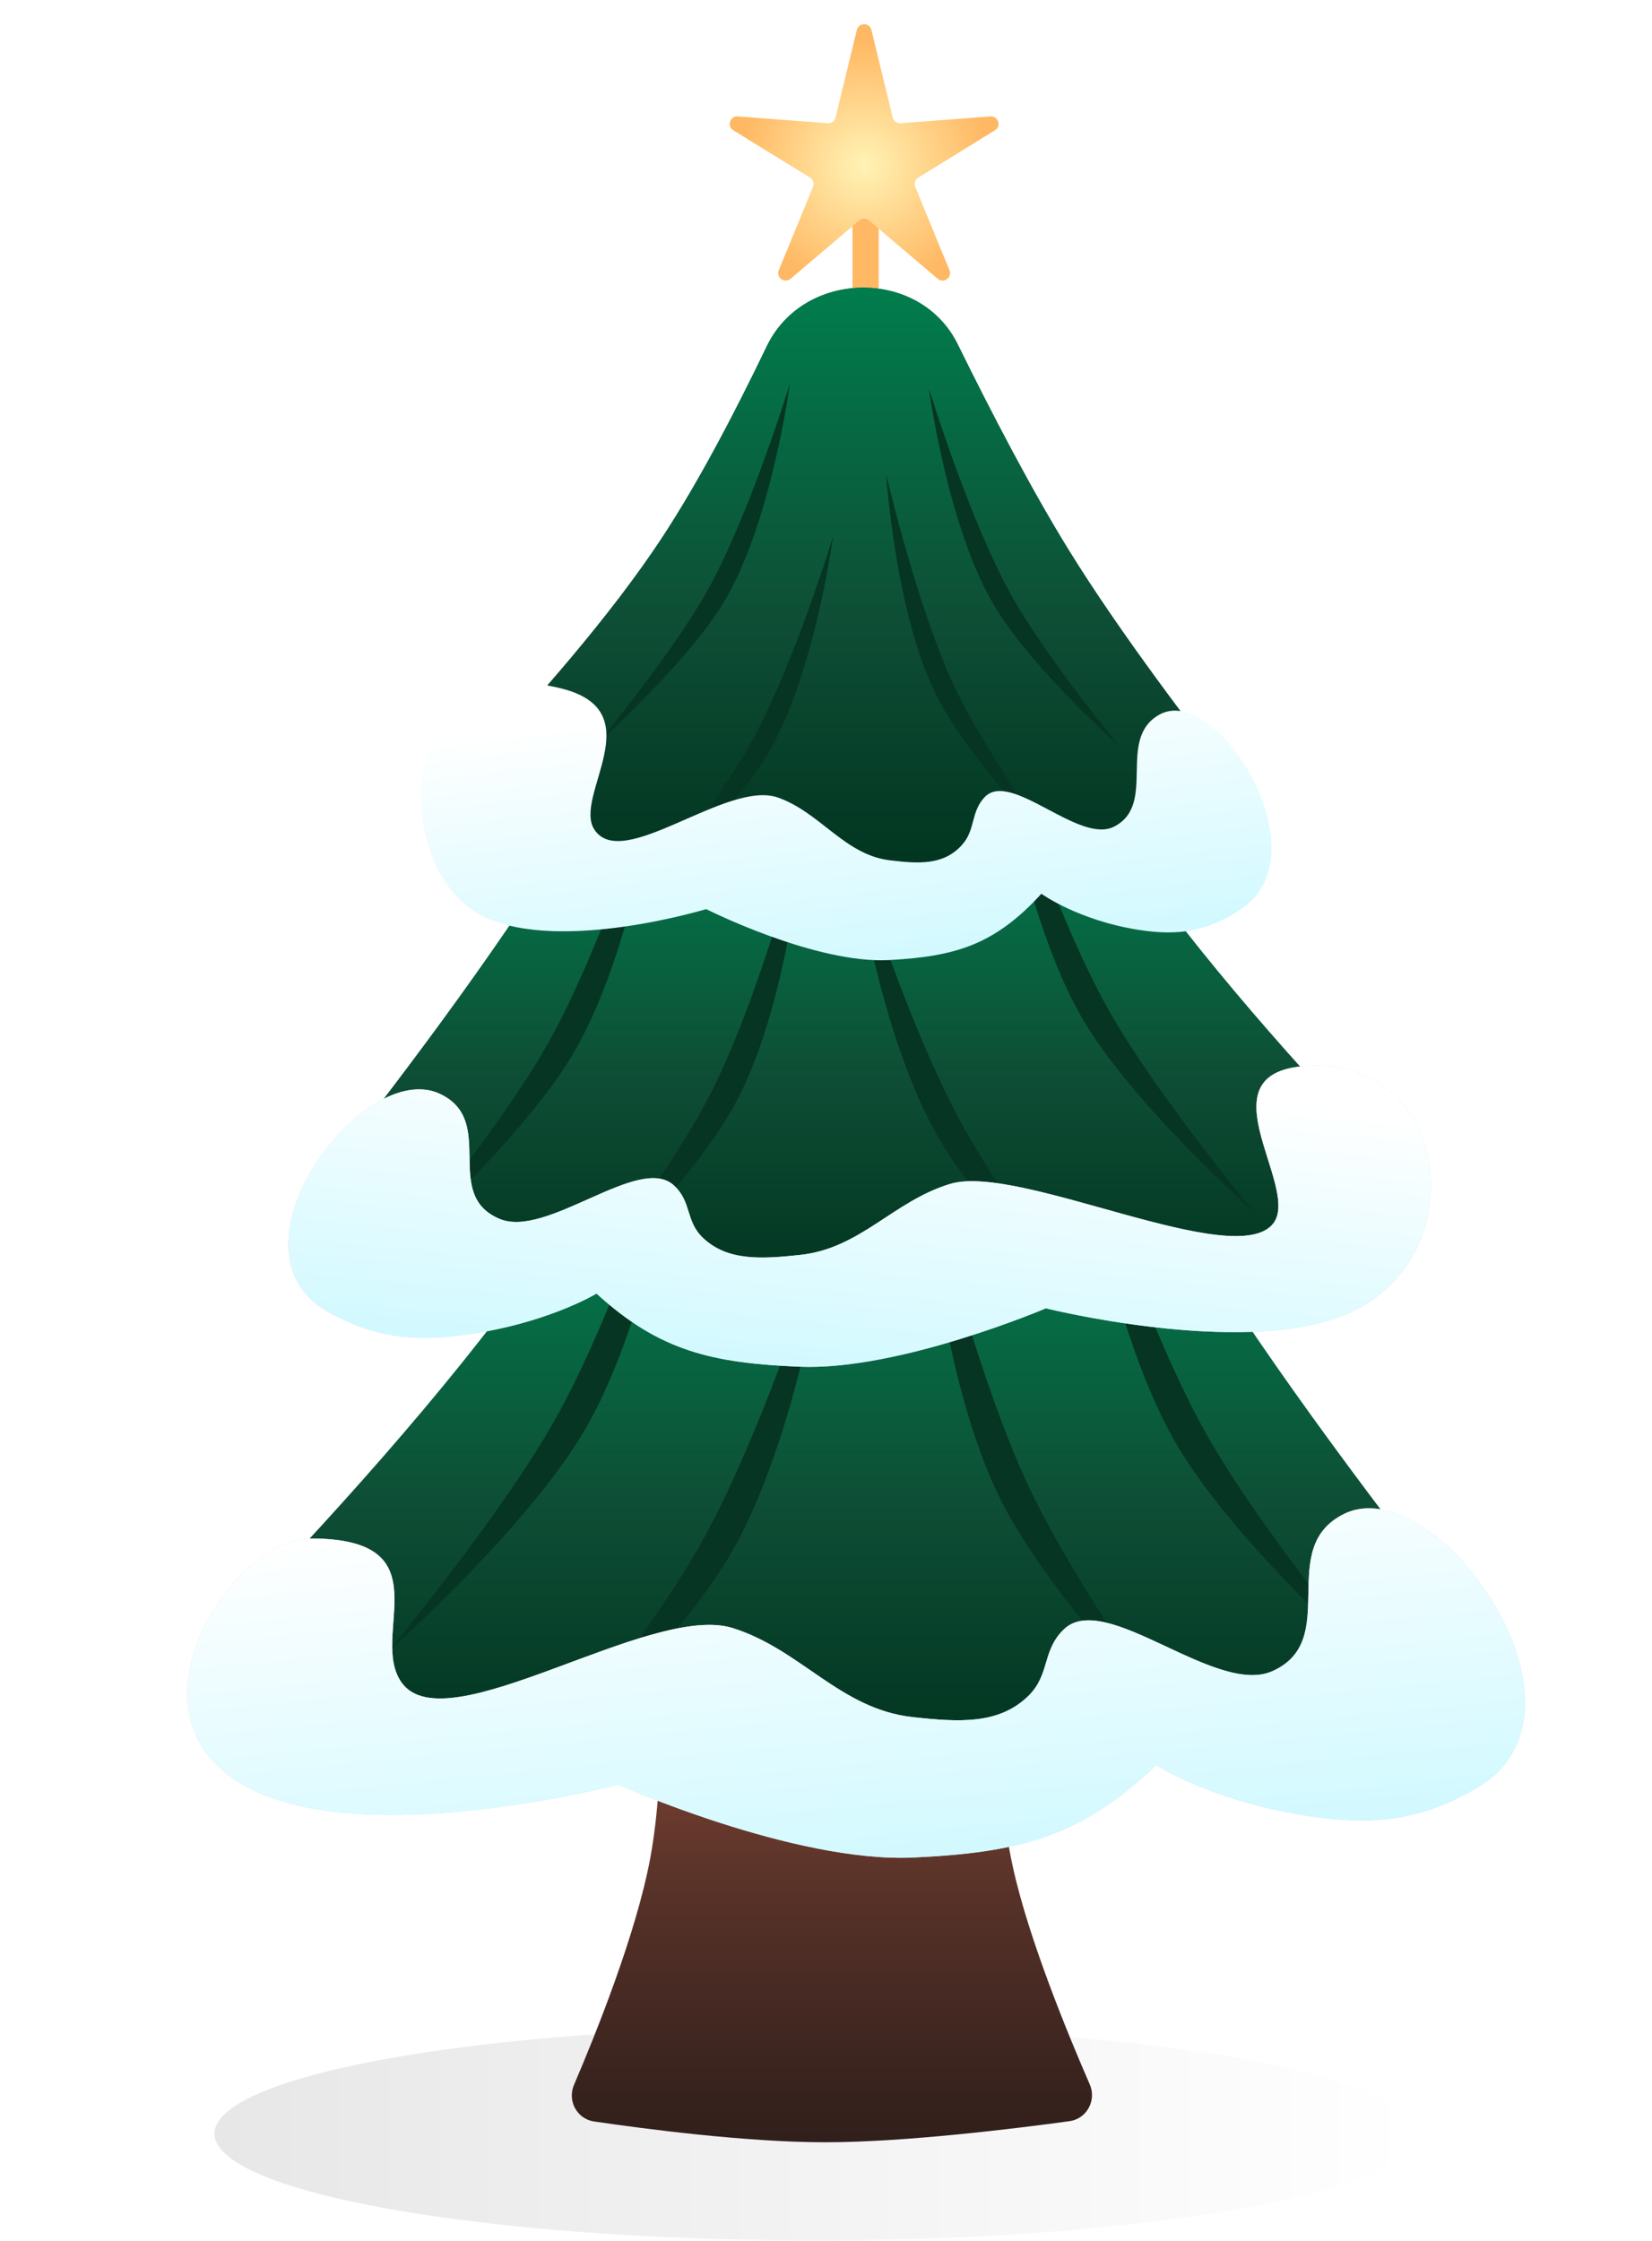 <svg width="362" height="491" viewBox="0 0 362 491" fill="none" xmlns="http://www.w3.org/2000/svg">
<ellipse cx="178.5" cy="467.5" rx="131.5" ry="23.389" fill="url(#paint0_linear_694_409)"/>
<g filter="url(#filter0_d_694_409)">
<path d="M150.093 343H211.845C215.091 343 217.703 345.671 217.664 348.917C217.518 361.166 217.699 389.778 221.976 409.196C225.451 424.98 234.116 445.967 238.798 456.704C240.328 460.211 238.141 464.245 234.35 464.764C222.251 466.419 198.152 469.384 180.812 469.384C163.687 469.384 141.513 466.492 130.161 464.826C126.417 464.277 124.286 460.288 125.777 456.81C130.496 445.799 139.386 423.756 142.476 407.196C145.959 388.522 144.963 361.301 144.276 349.198C144.085 345.85 146.739 343 150.093 343Z" fill="url(#paint1_linear_694_409)"/>
<path d="M186.805 45.933H192.546V65.208C192.546 66.794 191.261 68.079 189.676 68.079C188.09 68.079 186.805 66.794 186.805 65.208V45.933Z" fill="#FFB864"/>
<path d="M187.761 6.554C188.168 4.884 190.543 4.884 190.949 6.554L195.619 25.754C195.809 26.535 196.536 27.063 197.337 27.002L217.04 25.51C218.755 25.38 219.489 27.64 218.026 28.542L201.208 38.916C200.524 39.338 200.247 40.193 200.552 40.936L208.06 59.214C208.713 60.804 206.791 62.2 205.481 61.088L190.417 48.299C189.805 47.779 188.906 47.779 188.294 48.299L173.23 61.088C171.92 62.2 169.998 60.804 170.651 59.214L178.159 40.936C178.464 40.193 178.186 39.338 177.503 38.916L160.685 28.542C159.222 27.64 159.956 25.38 161.671 25.51L181.374 27.002C182.175 27.063 182.902 26.535 183.092 25.754L187.761 6.554Z" fill="url(#paint2_radial_694_409)"/>
<path d="M159.312 203.094C171.867 176.957 211.258 176.421 224.056 202.441C235.765 226.248 249.129 251.834 261.605 272.04C278.66 299.661 303.685 332.824 324.478 359.117C332.221 368.91 319.198 386.072 307.229 382.525C297.324 379.589 287.268 377.391 278.197 376.822C240.739 374.47 222.228 397.728 184.685 397.662C147.439 397.596 129.172 375.49 91.953 376.822C86.774 377.007 81.286 377.671 75.672 378.679C62.76 380.998 48.111 358.071 57.142 348.557C80.693 323.743 106.46 294.328 123.757 268.06C136.001 249.464 148.482 225.64 159.312 203.094Z" fill="#F4F4F4"/>
<path d="M159.312 203.094C171.867 176.957 211.258 176.421 224.056 202.441C235.765 226.248 249.129 251.834 261.605 272.04C278.66 299.661 303.685 332.824 324.478 359.117C332.221 368.91 319.198 386.072 307.229 382.525C297.324 379.589 287.268 377.391 278.197 376.822C240.739 374.47 222.228 397.728 184.685 397.662C147.439 397.596 129.172 375.49 91.953 376.822C86.774 377.007 81.286 377.671 75.672 378.679C62.76 380.998 48.111 358.071 57.142 348.557C80.693 323.743 106.46 294.328 123.757 268.06C136.001 249.464 148.482 225.64 159.312 203.094Z" fill="url(#paint3_linear_694_409)"/>
<path d="M264.459 314.41C249.759 288.41 236.055 243.399 236.055 243.399C236.055 243.399 242.496 291.618 258.778 318.062C271.821 339.245 300.979 365.132 300.979 365.132C300.979 365.132 276.472 335.657 264.459 314.41Z" fill="#063523"/>
<path d="M121.5 311.262C136.2 285.262 149.904 240.252 149.904 240.252C149.904 240.252 143.463 288.471 127.181 314.914C114.138 336.097 84.98 361.984 84.98 361.984C84.98 361.984 109.487 332.51 121.5 311.262Z" fill="#063523"/>
<path d="M153.384 338.569C168.084 312.569 181.788 267.558 181.788 267.558C181.788 267.558 175.347 315.777 159.065 342.221C146.022 363.404 116.864 389.291 116.864 389.291C116.864 389.291 141.371 359.816 153.384 338.569Z" fill="#063523"/>
<path d="M225.871 326.665C212.969 299.728 202.351 253.891 202.351 253.891C202.351 253.891 205.505 302.436 219.955 329.923C231.53 351.942 258.864 379.748 258.864 379.748C258.864 379.748 236.414 348.679 225.871 326.665Z" fill="#063523"/>
<g filter="url(#filter1_d_694_409)">
<path d="M323.592 390.783C352.651 373.869 314.734 320.688 294.485 330.728C279.368 338.222 294.086 358.38 278.789 365.171C266.367 370.686 242.175 347.227 233.104 356.014C228.283 360.684 230.13 365.906 225.336 370.594C218.891 376.896 210.081 376.342 199.97 375.224C184.048 373.463 175.59 360.453 160.574 355.721C142.533 350.035 97.862 381.236 88.046 367.722C80.59 357.456 97.756 336.096 68.13 336.096C50.295 336.096 22.893 378.232 58.016 392.36C85.129 403.266 135.476 390.023 135.476 390.023C135.476 390.023 173.972 407.2 200.112 405.994C222.793 404.947 236.735 401.721 253.332 385.766C253.332 385.766 266.248 394.021 287.717 397.055C301.912 399.062 312.005 397.529 323.592 390.783Z" fill="#D9D9D9"/>
<path d="M323.592 390.783C352.651 373.869 314.734 320.688 294.485 330.728C279.368 338.222 294.086 358.38 278.789 365.171C266.367 370.686 242.175 347.227 233.104 356.014C228.283 360.684 230.13 365.906 225.336 370.594C218.891 376.896 210.081 376.342 199.97 375.224C184.048 373.463 175.59 360.453 160.574 355.721C142.533 350.035 97.862 381.236 88.046 367.722C80.59 357.456 97.756 336.096 68.13 336.096C50.295 336.096 22.893 378.232 58.016 392.36C85.129 403.266 135.476 390.023 135.476 390.023C135.476 390.023 173.972 407.2 200.112 405.994C222.793 404.947 236.735 401.721 253.332 385.766C253.332 385.766 266.248 394.021 287.717 397.055C301.912 399.062 312.005 397.529 323.592 390.783Z" fill="url(#paint4_linear_694_409)"/>
</g>
<path d="M212.467 124.919C201.513 102.115 167.145 101.648 155.98 124.349C145.764 145.12 134.105 167.443 123.22 185.071C108.341 209.17 86.507 238.103 68.366 261.043C61.61 269.587 72.972 284.56 83.415 281.465C92.057 278.904 100.83 276.986 108.744 276.49C141.425 274.438 157.575 294.73 190.329 294.672C222.825 294.614 238.762 275.328 271.235 276.49C275.753 276.651 280.541 277.231 285.439 278.11C296.704 280.133 309.485 260.13 301.606 251.829C281.059 230.181 258.578 204.517 243.487 181.599C232.804 165.375 221.915 144.589 212.467 124.919Z" fill="#F4F4F4"/>
<path d="M212.467 124.919C201.513 102.115 167.145 101.648 155.98 124.349C145.764 145.12 134.105 167.443 123.22 185.071C108.341 209.17 86.507 238.103 68.366 261.043C61.61 269.587 72.972 284.56 83.415 281.465C92.057 278.904 100.83 276.986 108.744 276.49C141.425 274.438 157.575 294.73 190.329 294.672C222.825 294.614 238.762 275.328 271.235 276.49C275.753 276.651 280.541 277.231 285.439 278.11C296.704 280.133 309.485 260.13 301.606 251.829C281.059 230.181 258.578 204.517 243.487 181.599C232.804 165.375 221.915 144.589 212.467 124.919Z" fill="url(#paint5_linear_694_409)"/>
<path d="M212.467 124.919C201.513 102.115 167.145 101.648 155.98 124.349C145.764 145.12 134.105 167.443 123.22 185.071C108.341 209.17 86.507 238.103 68.366 261.043C61.61 269.587 72.972 284.56 83.415 281.465C92.057 278.904 100.83 276.986 108.744 276.49C141.425 274.438 157.575 294.73 190.329 294.672C222.825 294.614 238.762 275.328 271.235 276.49C275.753 276.651 280.541 277.231 285.439 278.11C296.704 280.133 309.485 260.13 301.606 251.829C281.059 230.181 258.578 204.517 243.487 181.599C232.804 165.375 221.915 144.589 212.467 124.919Z" fill="url(#paint6_linear_694_409)"/>
<path d="M119.99 228.766C132.815 206.082 144.771 166.812 144.771 166.812C144.771 166.812 139.152 208.882 124.946 231.952C113.567 250.434 88.128 273.019 88.128 273.019C88.128 273.019 109.509 247.304 119.99 228.766Z" fill="#063523"/>
<path d="M243.001 221.422C230.176 198.738 218.22 159.468 218.22 159.468C218.22 159.468 223.84 201.538 238.045 224.608C249.424 243.09 274.863 265.675 274.863 265.675C274.863 265.675 253.482 239.96 243.001 221.422Z" fill="#063523"/>
<path d="M211.528 247.651C198.703 224.967 186.746 185.697 186.746 185.697C186.746 185.697 192.366 227.766 206.571 250.837C217.951 269.318 236.055 283.266 236.055 283.266C236.055 283.266 222.008 266.188 211.528 247.651Z" fill="#063523"/>
<path d="M155.284 240.439C166.654 218.605 176.114 181.5 176.114 181.5C176.114 181.5 173.152 220.762 160.429 243.048C150.238 260.9 126.277 283.499 126.277 283.499C126.277 283.499 145.993 258.283 155.284 240.439Z" fill="#063523"/>
<g filter="url(#filter2_d_694_409)">
<path d="M72.003 286.509C47.746 273.083 79.496 230.705 96.402 238.669C109.023 244.615 96.699 260.679 109.472 266.065C119.843 270.438 140.087 251.734 147.655 258.716C151.677 262.427 150.127 266.586 154.126 270.311C159.503 275.319 166.864 274.867 175.315 273.963C188.62 272.541 195.704 262.174 208.257 258.388C223.338 253.839 270.821 277.797 279.04 267.027C285.283 258.846 261.593 232.493 288.476 232.493C318.365 232.494 323.264 276.127 293.899 287.418C271.231 296.134 229.182 285.658 229.182 285.658C229.182 285.658 196.995 299.381 175.156 298.455C156.207 297.651 144.561 295.102 130.715 282.424C130.715 282.424 119.912 289.011 101.97 291.455C90.107 293.07 81.677 291.863 72.003 286.509Z" fill="#D9D9D9"/>
<path d="M72.003 286.509C47.746 273.083 79.496 230.705 96.402 238.669C109.023 244.615 96.699 260.679 109.472 266.065C119.843 270.438 140.087 251.734 147.655 258.716C151.677 262.427 150.127 266.586 154.126 270.311C159.503 275.319 166.864 274.867 175.315 273.963C188.62 272.541 195.704 262.174 208.257 258.388C223.338 253.839 270.821 277.797 279.04 267.027C285.283 258.846 261.593 232.493 288.476 232.493C318.365 232.494 323.264 276.127 293.899 287.418C271.231 296.134 229.182 285.658 229.182 285.658C229.182 285.658 196.995 299.381 175.156 298.455C156.207 297.651 144.561 295.102 130.715 282.424C130.715 282.424 119.912 289.011 101.97 291.455C90.107 293.07 81.677 291.863 72.003 286.509Z" fill="url(#paint7_linear_694_409)"/>
</g>
<path d="M168.022 75.884C176.137 58.99 201.599 58.643 209.87 75.462C217.439 90.85 226.077 107.389 234.141 120.449C245.165 138.303 261.341 159.739 274.781 176.734C279.786 183.064 271.368 194.157 263.631 191.864C257.229 189.967 250.73 188.546 244.866 188.178C220.654 186.658 208.689 201.691 184.422 201.648C160.347 201.606 148.54 187.317 124.482 188.178C121.135 188.298 117.588 188.727 113.958 189.378C105.613 190.877 96.144 176.058 101.981 169.908C117.204 153.869 133.859 134.856 145.039 117.877C152.954 105.857 161.021 90.457 168.022 75.884Z" fill="#F4F4F4"/>
<path d="M168.022 75.884C176.137 58.99 201.599 58.643 209.87 75.462C217.439 90.85 226.077 107.389 234.141 120.449C245.165 138.303 261.341 159.739 274.781 176.734C279.786 183.064 271.368 194.157 263.631 191.864C257.229 189.967 250.73 188.546 244.866 188.178C220.654 186.658 208.689 201.691 184.422 201.648C160.347 201.606 148.54 187.317 124.482 188.178C121.135 188.298 117.588 188.727 113.958 189.378C105.613 190.877 96.144 176.058 101.981 169.908C117.204 153.869 133.859 134.856 145.039 117.877C152.954 105.857 161.021 90.457 168.022 75.884Z" fill="url(#paint8_linear_694_409)"/>
<path d="M168.022 75.884C176.137 58.99 201.599 58.643 209.87 75.462C217.439 90.85 226.077 107.389 234.141 120.449C245.165 138.303 261.341 159.739 274.781 176.734C279.786 183.064 271.368 194.157 263.631 191.864C257.229 189.967 250.73 188.546 244.866 188.178C220.654 186.658 208.689 201.691 184.422 201.648C160.347 201.606 148.54 187.317 124.482 188.178C121.135 188.298 117.588 188.727 113.958 189.378C105.613 190.877 96.144 176.058 101.981 169.908C117.204 153.869 133.859 134.856 145.039 117.877C152.954 105.857 161.021 90.457 168.022 75.884Z" fill="url(#paint9_linear_694_409)"/>
<path d="M221.891 130.929C212.39 114.123 203.531 85.029 203.531 85.029C203.531 85.029 207.695 116.197 218.219 133.289C226.65 146.981 245.497 163.714 245.497 163.714C245.497 163.714 229.656 144.663 221.891 130.929Z" fill="#063523"/>
<path d="M154.748 129.879C164.249 113.074 173.107 83.98 173.107 83.98C173.107 83.98 168.944 115.148 158.42 132.24C149.989 145.932 131.142 162.665 131.142 162.665C131.142 162.665 146.983 143.613 154.748 129.879Z" fill="#063523"/>
<path d="M164.189 163.452C173.691 146.646 182.549 117.552 182.549 117.552C182.549 117.552 178.385 148.72 167.861 165.812C159.43 179.504 140.583 196.237 140.583 196.237C140.583 196.237 156.424 177.185 164.189 163.452Z" fill="#063523"/>
<path d="M209.387 150.953C201.048 133.541 194.185 103.913 194.185 103.913C194.185 103.913 196.224 135.292 205.564 153.059C213.046 167.292 230.714 185.265 230.714 185.265C230.714 185.265 216.202 165.182 209.387 150.953Z" fill="#063523"/>
<g filter="url(#filter3_d_694_409)">
<path d="M271.961 198.191C290.117 186.091 266.643 148.421 253.997 155.611C244.556 160.979 253.669 175.257 244.117 180.125C236.361 184.079 221.355 167.483 215.677 173.751C212.66 177.082 213.795 180.787 210.795 184.131C206.761 188.626 201.273 188.258 194.976 187.493C185.06 186.288 179.827 177.07 170.484 173.751C159.259 169.764 136.285 190.279 130.207 180.706C125.591 173.435 142.873 155.043 123.337 149.93C86.387 140.26 84.63 190.139 106.475 200.074C123.337 207.744 154.747 198.191 154.747 198.191C154.747 198.191 178.685 210.284 194.976 209.351C209.111 208.542 217.809 206.211 228.196 194.828C228.196 194.828 236.22 200.656 249.589 202.75C258.428 204.135 264.721 203.016 271.961 198.191Z" fill="url(#paint10_linear_694_409)"/>
</g>
</g>
<defs>
<filter id="filter0_d_694_409" x="37.023" y="1.301" width="301.14" height="472.082" filterUnits="userSpaceOnUse" color-interpolation-filters="sRGB">
<feFlood flood-opacity="0" result="BackgroundImageFix"/>
<feColorMatrix in="SourceAlpha" type="matrix" values="0 0 0 0 0 0 0 0 0 0 0 0 0 0 0 0 0 0 127 0" result="hardAlpha"/>
<feOffset/>
<feGaussianBlur stdDeviation="2"/>
<feComposite in2="hardAlpha" operator="out"/>
<feColorMatrix type="matrix" values="0 0 0 0 0 0 0 0 0 0 0 0 0 0 0 0 0 0 0.25 0"/>
<feBlend mode="normal" in2="BackgroundImageFix" result="effect1_dropShadow_694_409"/>
<feBlend mode="normal" in="SourceGraphic" in2="effect1_dropShadow_694_409" result="shape"/>
</filter>
<filter id="filter1_d_694_409" x="41.023" y="329.477" width="293.14" height="77.578" filterUnits="userSpaceOnUse" color-interpolation-filters="sRGB">
<feFlood flood-opacity="0" result="BackgroundImageFix"/>
<feColorMatrix in="SourceAlpha" type="matrix" values="0 0 0 0 0 0 0 0 0 0 0 0 0 0 0 0 0 0 127 0" result="hardAlpha"/>
<feOffset dy="1"/>
<feComposite in2="hardAlpha" operator="out"/>
<feColorMatrix type="matrix" values="0 0 0 0 0 0 0 0 0 0 0 0 0 0 0 0 0 0 0.25 0"/>
<feBlend mode="normal" in2="BackgroundImageFix" result="effect1_dropShadow_694_409"/>
<feBlend mode="normal" in="SourceGraphic" in2="effect1_dropShadow_694_409" result="shape"/>
</filter>
<filter id="filter2_d_694_409" x="63.195" y="232.493" width="250.38" height="67.007" filterUnits="userSpaceOnUse" color-interpolation-filters="sRGB">
<feFlood flood-opacity="0" result="BackgroundImageFix"/>
<feColorMatrix in="SourceAlpha" type="matrix" values="0 0 0 0 0 0 0 0 0 0 0 0 0 0 0 0 0 0 127 0" result="hardAlpha"/>
<feOffset dy="1"/>
<feComposite in2="hardAlpha" operator="out"/>
<feColorMatrix type="matrix" values="0 0 0 0 0 0 0 0 0 0 0 0 0 0 0 0 0 0 0.25 0"/>
<feBlend mode="normal" in2="BackgroundImageFix" result="effect1_dropShadow_694_409"/>
<feBlend mode="normal" in="SourceGraphic" in2="effect1_dropShadow_694_409" result="shape"/>
</filter>
<filter id="filter3_d_694_409" x="92.299" y="148.693" width="186.304" height="61.71" filterUnits="userSpaceOnUse" color-interpolation-filters="sRGB">
<feFlood flood-opacity="0" result="BackgroundImageFix"/>
<feColorMatrix in="SourceAlpha" type="matrix" values="0 0 0 0 0 0 0 0 0 0 0 0 0 0 0 0 0 0 127 0" result="hardAlpha"/>
<feOffset dy="1"/>
<feComposite in2="hardAlpha" operator="out"/>
<feColorMatrix type="matrix" values="0 0 0 0 0 0 0 0 0 0 0 0 0 0 0 0 0 0 0.25 0"/>
<feBlend mode="normal" in2="BackgroundImageFix" result="effect1_dropShadow_694_409"/>
<feBlend mode="normal" in="SourceGraphic" in2="effect1_dropShadow_694_409" result="shape"/>
</filter>
<linearGradient id="paint0_linear_694_409" x1="47" y1="467.5" x2="310" y2="467.5" gradientUnits="userSpaceOnUse">
<stop stop-color="#E7E7E7"/>
<stop offset="1" stop-color="white"/>
</linearGradient>
<linearGradient id="paint1_linear_694_409" x1="182.333" y1="351.393" x2="182.333" y2="468.896" gradientUnits="userSpaceOnUse">
<stop stop-color="#984E3B"/>
<stop offset="0.55" stop-color="#563128"/>
<stop offset="1" stop-color="#301F1B"/>
</linearGradient>
<radialGradient id="paint2_radial_694_409" cx="0" cy="0" r="1" gradientUnits="userSpaceOnUse" gradientTransform="translate(189.355 36.182) rotate(90) scale(27.291)">
<stop stop-color="#FFF3B5"/>
<stop offset="1" stop-color="#FFB863"/>
</radialGradient>
<linearGradient id="paint3_linear_694_409" x1="181.5" y1="260.185" x2="181.5" y2="389.753" gradientUnits="userSpaceOnUse">
<stop stop-color="#007F4E"/>
<stop offset="0.548" stop-color="#0E4D35"/>
<stop offset="1" stop-color="#00321E"/>
</linearGradient>
<linearGradient id="paint4_linear_694_409" x1="176.141" y1="324.94" x2="184.338" y2="408.887" gradientUnits="userSpaceOnUse">
<stop stop-color="white"/>
<stop offset="1" stop-color="#D1F9FF"/>
</linearGradient>
<linearGradient id="paint5_linear_694_409" x1="193.566" y1="215.576" x2="193.566" y2="295.332" gradientUnits="userSpaceOnUse">
<stop stop-color="#0E4D35"/>
<stop offset="1" stop-color="#00321E"/>
</linearGradient>
<linearGradient id="paint6_linear_694_409" x1="193.108" y1="174.729" x2="193.108" y2="287.772" gradientUnits="userSpaceOnUse">
<stop stop-color="#007F4E"/>
<stop offset="0.548" stop-color="#0E4D35"/>
<stop offset="1" stop-color="#00321E"/>
</linearGradient>
<linearGradient id="paint7_linear_694_409" x1="193.653" y1="232.473" x2="187.095" y2="300.869" gradientUnits="userSpaceOnUse">
<stop stop-color="white"/>
<stop offset="1" stop-color="#D1F9FF"/>
</linearGradient>
<linearGradient id="paint8_linear_694_409" x1="182.025" y1="143.049" x2="182.025" y2="202.138" gradientUnits="userSpaceOnUse">
<stop stop-color="#0E4D35"/>
<stop offset="1" stop-color="#00321E"/>
</linearGradient>
<linearGradient id="paint9_linear_694_409" x1="182.364" y1="59.801" x2="182.364" y2="196.536" gradientUnits="userSpaceOnUse">
<stop stop-color="#007F4E"/>
<stop offset="0.569" stop-color="#0E4D35"/>
<stop offset="1" stop-color="#00321E"/>
</linearGradient>
<linearGradient id="paint10_linear_694_409" x1="181.5" y1="150.551" x2="188.851" y2="211.225" gradientUnits="userSpaceOnUse">
<stop stop-color="white"/>
<stop offset="1" stop-color="#D1F9FF"/>
</linearGradient>
</defs>
</svg>
